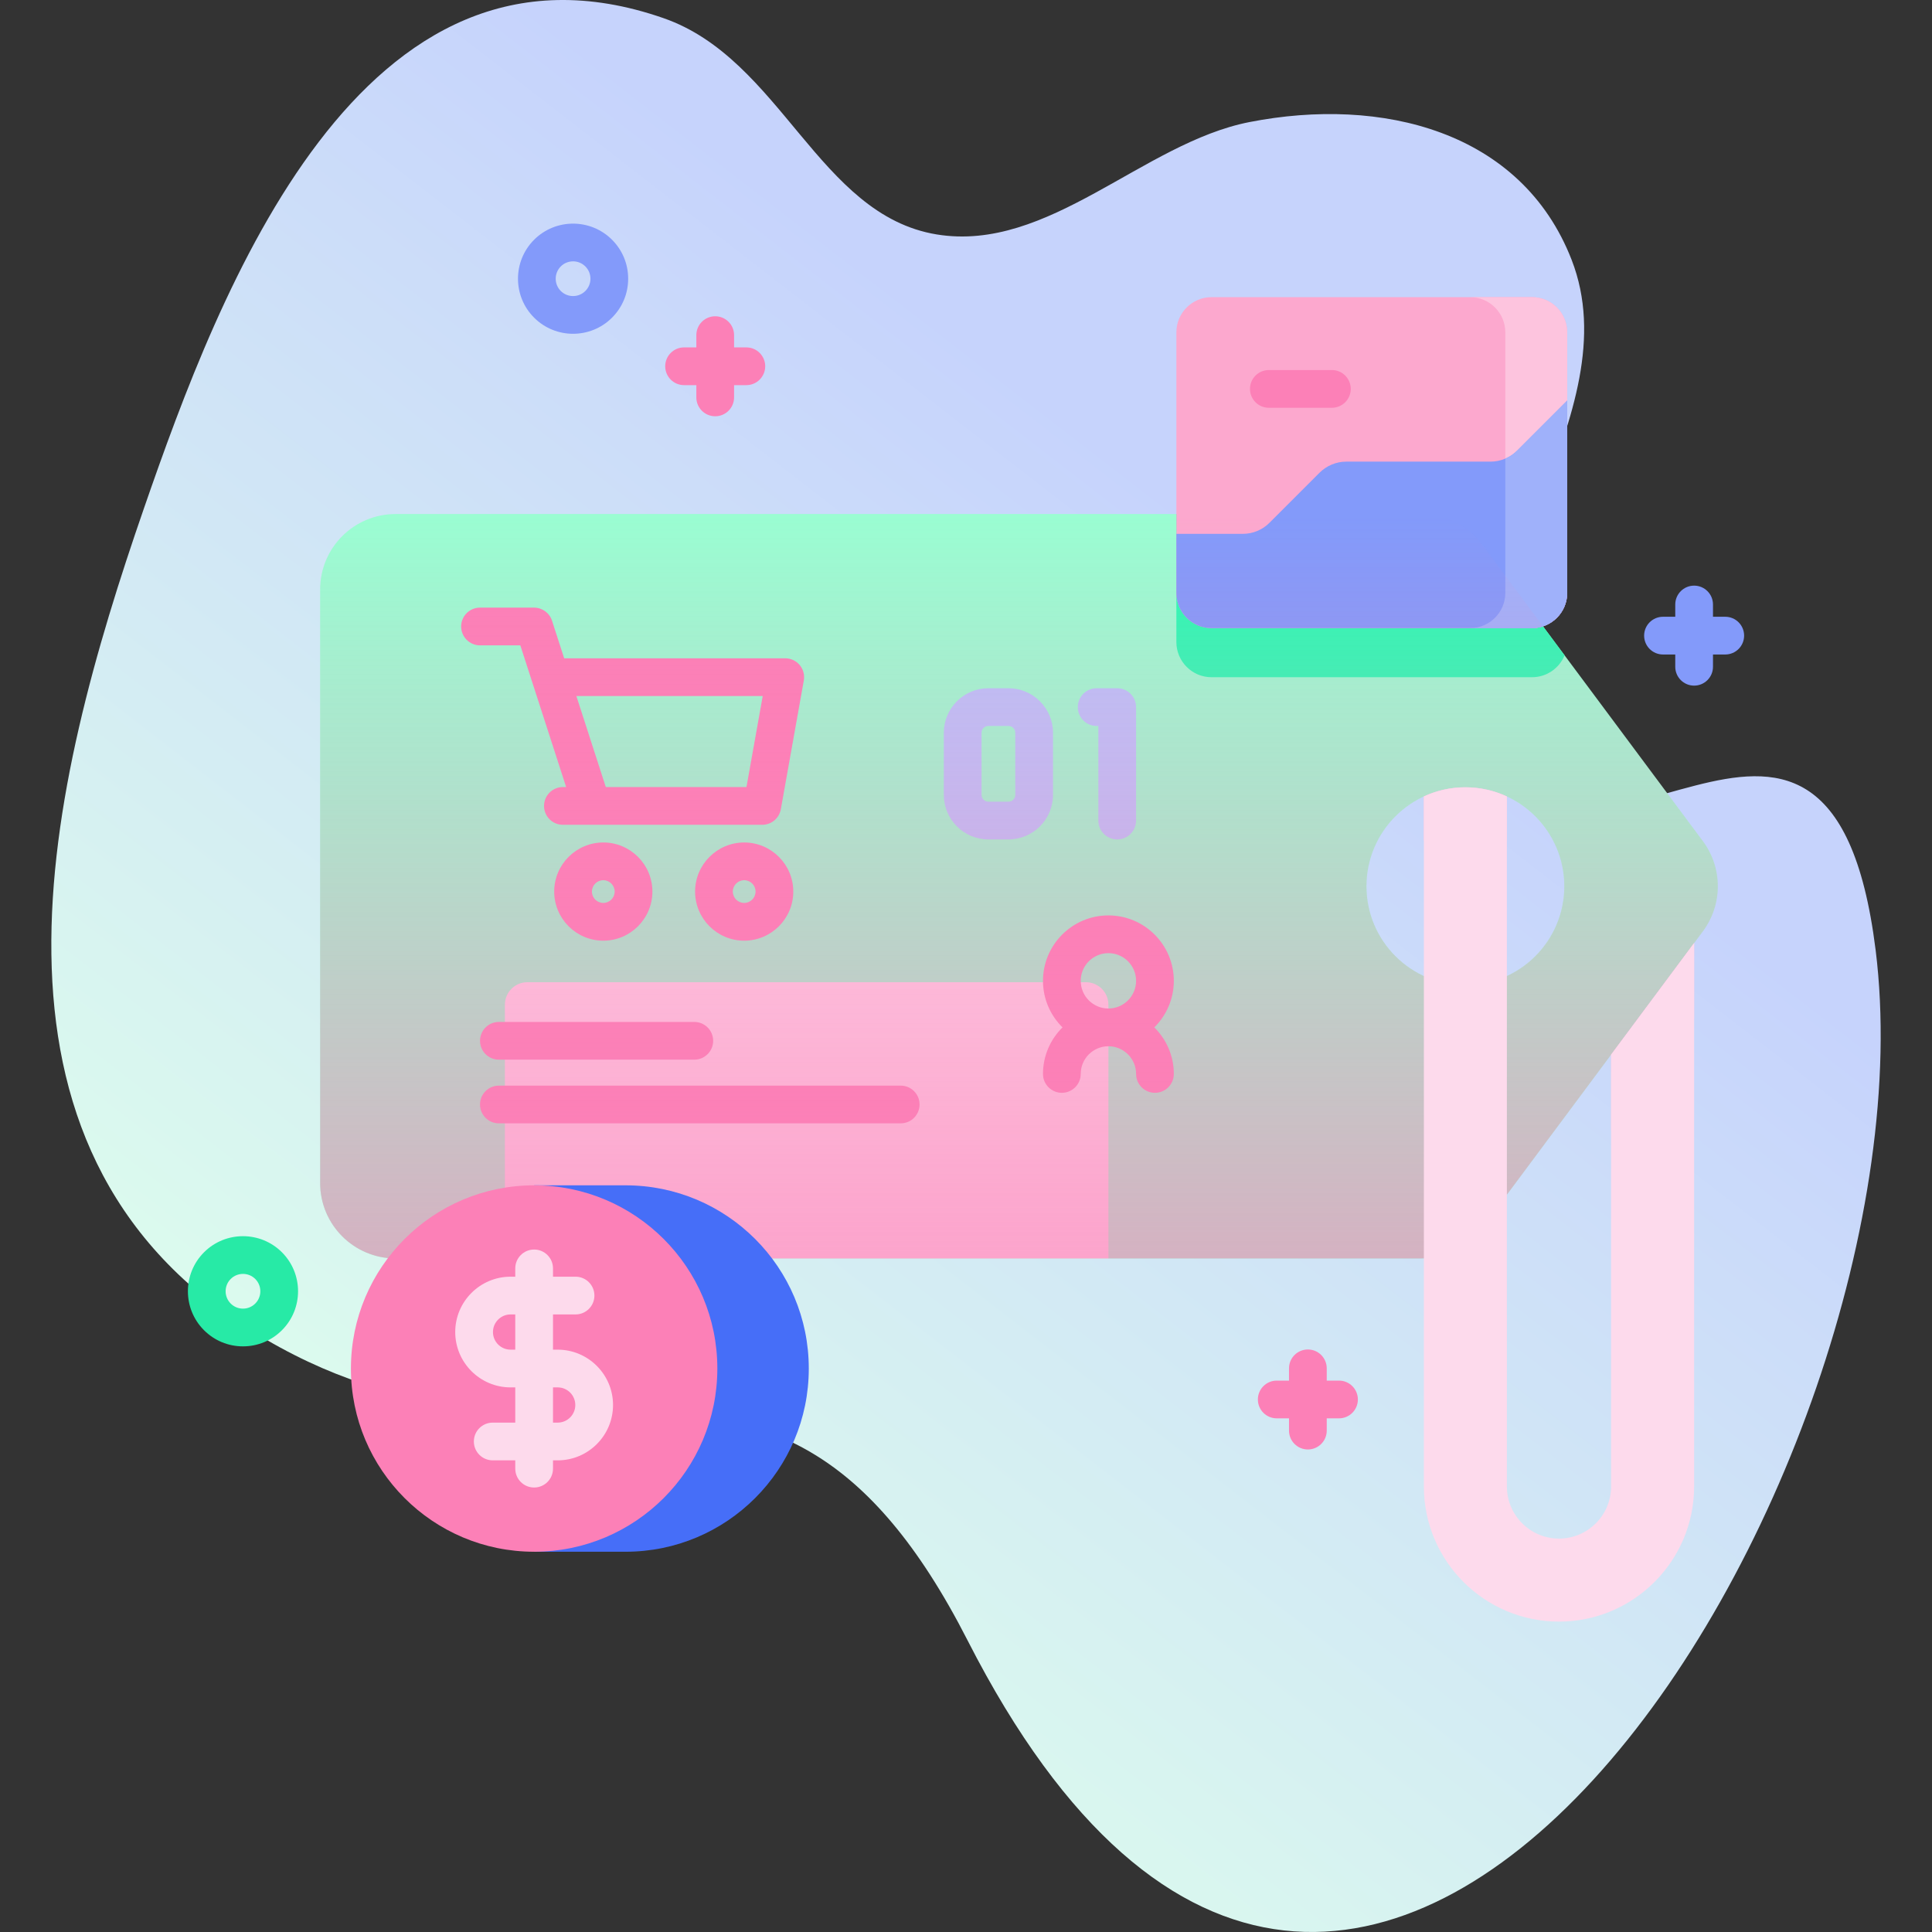 <svg id="Capa_1" enable-background="new 0 0 512 512" height="512" viewBox="0 0 512 512" width="512" xmlns="http://www.w3.org/2000/svg" xmlns:xlink="http://www.w3.org/1999/xlink"><rect x="0" y="0" width="512" height="512" fill="#333333" stroke="none"/><linearGradient id="SVGID_1_" gradientTransform="matrix(1 0 0 -1 0 -4274)" gradientUnits="userSpaceOnUse" x1="125.669" x2="334.669" y1="-4694.174" y2="-4424.174"><stop offset=".011" stop-color="#dcfced"/><stop offset=".777" stop-color="#ccddf9"/><stop offset="1" stop-color="#c6d3fc"/></linearGradient><linearGradient id="SVGID_2_" gradientUnits="userSpaceOnUse" x1="270.036" x2="270.036" y1="136.224" y2="333.504"><stop offset=".003" stop-color="#fc80b7" stop-opacity="0"/><stop offset="1" stop-color="#fc80b7" stop-opacity=".6"/></linearGradient><g><path d="m497.061 251.773c-12.366-99.351-81.521 2.685-100.229-58.88-11.342-37.324 35.571-83.187 19.655-124.062-13.303-34.164-50.356-43.339-85.37-36.48-28.186 5.521-53.264 34.637-82.89 29.777-31.368-5.147-41.166-46.439-72.37-57.311-80.15-27.925-117.738 72.186-137.712 129.893-25.383 73.334-49.5 169.154 28.422 217.901 82.06 51.335 137.233-21.039 189.876 82.161 103.816 203.52 257.922-43.974 240.618-182.999z" fill="url(#SVGID_1_)"/><path d="m451.28 222.924-36.65-49.25-21.87-29.39c-3.78-5.07-9.73-8.06-16.05-8.06h-271.87c-11.05 0-20 8.95-20 20v157.28c0 11.05 8.95 20 20 20h271.87c6.32 0 12.27-2.99 16.05-8.06l58.52-78.64c5.271-7.09 5.271-16.79 0-23.88zm-62.939 38.16c-14.49 0-26.22-11.75-26.22-26.22s11.73-26.22 26.22-26.22c14.47 0 26.22 11.75 26.22 26.22s-11.75 26.22-26.22 26.22z" fill="#9afdd2"/><path d="m414.631 173.674c-1.39 3.4-4.74 5.8-8.64 5.8h-84.91c-5.15 0-9.33-4.18-9.33-9.33v-33.92h64.96c6.32 0 12.27 2.99 16.05 8.06z" fill="#2bfcb4"/><path d="m293.74 266.254v67.25h-159.94v-67.25c0-3.29 2.67-5.96 5.96-5.96h148.01c3.301 0 5.97 2.67 5.97 5.96z" fill="#fddaec"/><path d="m183.997 280.822h-51.789c-2.761 0-4.998-2.238-4.998-4.998s2.237-4.998 4.998-4.998h51.789c2.761 0 4.998 2.238 4.998 4.998s-2.238 4.998-4.998 4.998z" fill="#fc80b7"/><path d="m238.697 297.699h-106.49c-2.761 0-4.998-2.238-4.998-4.998s2.237-4.998 4.998-4.998h106.49c2.761 0 4.998 2.238 4.998 4.998s-2.237 4.998-4.998 4.998z" fill="#fc80b7"/><path d="m448.96 249.914v20.1l-22 29.57v-20.1z" fill="#fdc4de"/><path d="m399.341 211.074v11.75c-3.35-1.56-7.07-2.43-11-2.43s-7.66.87-11 2.42v-11.75c3.34-1.55 7.07-2.42 11-2.42 3.929 0 7.649.87 11 2.43z" fill="#fdc4de"/><path d="m415.322 88.078v69.05c0 5.15-4.18 9.33-9.33 9.33h-84.91c-5.15 0-9.33-4.18-9.33-9.33v-69.05c0-5.15 4.18-9.33 9.33-9.33h84.91c5.15-.001 9.33 4.179 9.33 9.33z" fill="#fca8ce"/><path d="m352.964 108.066h-16.707c-2.762 0-5-2.239-5-5s2.238-5 5-5h16.707c2.762 0 5 2.239 5 5s-2.239 5-5 5z" fill="#fc80b7"/><path d="m415.322 88.078v69.05c0 5.15-4.18 9.33-9.33 9.33h-16.4c5.15 0 9.33-4.18 9.33-9.33v-69.05c0-5.15-4.18-9.33-9.33-9.33h16.4c5.15-.001 9.33 4.179 9.33 9.33z" fill="#fdc4de"/><path d="m415.322 106.157v50.97c0 5.15-4.18 9.33-9.33 9.33h-84.91c-5.15 0-9.33-4.18-9.33-9.33v-15.65h17.6c2.65 0 5.2-1.05 7.07-2.93l13.28-13.28c1.88-1.87 4.42-2.93 7.08-2.93h38.22c1.36 0 2.69-.28 3.92-.8 1.17-.5 2.24-1.21 3.15-2.13z" fill="#839afa"/><path d="m415.322 106.157v50.97c0 5.15-4.18 9.33-9.33 9.33h-16.4c5.15 0 9.33-4.18 9.33-9.33v-35.59c1.17-.5 2.24-1.21 3.15-2.13z" fill="#9fb1fa"/><path d="m64.393 356.799c-3.9 0-7.568-1.52-10.326-4.278-5.693-5.693-5.693-14.957.001-20.65 5.693-5.693 14.957-5.693 20.65 0 5.694 5.693 5.694 14.957 0 20.65h.001c-.001 0-.001 0-.001 0-2.758 2.758-6.425 4.278-10.325 4.278zm0-19.204c-1.179 0-2.357.449-3.255 1.346-1.794 1.795-1.794 4.715 0 6.51.87.869 2.025 1.349 3.255 1.349 1.229 0 2.385-.479 3.254-1.349h.001c1.794-1.795 1.794-4.715 0-6.51-.898-.897-2.077-1.346-3.255-1.346z" fill="#27eaa6"/><path d="m151.869 88.455c-3.739 0-7.479-1.424-10.325-4.271-5.694-5.693-5.694-14.957 0-20.65 5.693-5.693 14.957-5.693 20.65 0 2.759 2.757 4.278 6.425 4.278 10.325s-1.52 7.567-4.278 10.325v.001c-2.846 2.846-6.586 4.27-10.325 4.27zm0-19.196c-1.179 0-2.357.449-3.255 1.346-1.794 1.795-1.794 4.715 0 6.51 1.795 1.793 4.715 1.793 6.51 0 0-.001 0-.001 0-.001.869-.869 1.349-2.024 1.349-3.254s-.479-2.385-1.349-3.254c-.897-.898-2.076-1.347-3.255-1.347z" fill="#839afa"/><path d="m197.787 92.066h-3.25v-3.25c0-2.762-2.238-5-5-5s-5 2.238-5 5v3.25h-3.25c-2.762 0-5 2.238-5 5s2.238 5 5 5h3.25v3.25c0 2.762 2.238 5 5 5s5-2.238 5-5v-3.25h3.25c2.762 0 5-2.238 5-5s-2.238-5-5-5z" fill="#fc80b7"/><path d="m354.85 365.876h-3.25v-3.25c0-2.762-2.238-5-5-5s-5 2.238-5 5v3.25h-3.25c-2.762 0-5 2.238-5 5s2.238 5 5 5h3.25v3.25c0 2.762 2.238 5 5 5s5-2.238 5-5v-3.25h3.25c2.762 0 5-2.238 5-5s-2.239-5-5-5z" fill="#fc80b7"/><path d="m457.21 163.449h-3.25v-3.25c0-2.762-2.238-5-5-5s-5 2.238-5 5v3.25h-3.25c-2.762 0-5 2.238-5 5s2.238 5 5 5h3.25v3.25c0 2.762 2.238 5 5 5s5-2.238 5-5v-3.25h3.25c2.762 0 5-2.238 5-5s-2.238-5-5-5z" fill="#839afa"/><g fill="#fc80b7"><path d="m305.9 272.268c3.191-3.146 5.176-7.513 5.176-12.338 0-9.56-7.777-17.337-17.338-17.337-9.56 0-17.337 7.777-17.337 17.337 0 4.825 1.985 9.192 5.176 12.338-3.191 3.146-5.176 7.512-5.176 12.337 0 2.762 2.238 5 5 5s5-2.238 5-5c0-4.046 3.291-7.337 7.337-7.337s7.338 3.291 7.338 7.337c0 2.762 2.238 5 5 5s5-2.238 5-5c0-4.825-1.984-9.191-5.176-12.337zm-19.499-12.338c0-4.046 3.291-7.337 7.337-7.337s7.338 3.291 7.338 7.337-3.292 7.338-7.338 7.338-7.337-3.292-7.337-7.338z"/><path d="m211.934 176.247c-.95-1.135-2.354-1.79-3.834-1.79h-58.588l-3.222-9.967c-.667-2.063-2.589-3.462-4.758-3.462h-14.323c-2.762 0-5 2.238-5 5s2.238 5 5 5h10.685l12.14 37.554h-.86c-2.762 0-5 2.238-5 5s2.238 5 5 5h52.834c2.423 0 4.496-1.736 4.922-4.121l6.092-34.125c.26-1.457-.139-2.954-1.088-4.089zm-14.113 32.335h-37.277l-7.799-24.125h49.383z"/><path d="m159.881 223.265c-7.175 0-13.012 5.837-13.012 13.012s5.837 13.013 13.012 13.013 13.013-5.838 13.013-13.013-5.838-13.012-13.013-13.012zm0 16.024c-1.661 0-3.012-1.352-3.012-3.013s1.351-3.012 3.012-3.012 3.013 1.351 3.013 3.012-1.352 3.013-3.013 3.013z"/><path d="m197.218 223.265c-7.175 0-13.012 5.837-13.012 13.012s5.837 13.013 13.012 13.013 13.012-5.838 13.012-13.013-5.837-13.012-13.012-13.012zm0 16.024c-1.661 0-3.012-1.352-3.012-3.013s1.351-3.012 3.012-3.012 3.012 1.351 3.012 3.012-1.351 3.013-3.012 3.013z"/></g><path d="m267.256 222.453h-5.331c-6.508 0-11.803-5.295-11.803-11.803v-16.457c0-6.508 5.295-11.803 11.803-11.803h5.331c6.508 0 11.803 5.295 11.803 11.803v16.457c0 6.508-5.295 11.803-11.803 11.803zm-5.331-30.062c-.994 0-1.803.809-1.803 1.803v16.457c0 .994.809 1.803 1.803 1.803h5.331c.994 0 1.803-.809 1.803-1.803v-16.457c0-.994-.809-1.803-1.803-1.803z" fill="#b7c5fc"/><path d="m296.072 222.453c-2.762 0-5-2.238-5-5v-25.063h-.444c-2.762 0-5-2.238-5-5s2.238-5 5-5h5.444c2.762 0 5 2.238 5 5v30.063c0 2.762-2.238 5-5 5z" fill="#b7c5fc"/><path d="m451.28 222.924-36.65-49.25-21.87-29.39c-3.78-5.07-9.73-8.06-16.05-8.06h-271.87c-11.05 0-20 8.95-20 20v157.28c0 11.05 8.95 20 20 20h271.87c6.32 0 12.27-2.99 16.05-8.06l58.52-78.64c5.271-7.09 5.271-16.79 0-23.88zm-62.939 38.16c-14.49 0-26.22-11.75-26.22-26.22s11.73-26.22 26.22-26.22c14.47 0 26.22 11.75 26.22 26.22s-11.75 26.22-26.22 26.22z" fill="url(#SVGID_2_)"/><path d="m448.96 249.914v144.02c0 19.75-16.07 35.81-35.81 35.81-19.75 0-35.81-16.06-35.81-35.81v-182.87c3.34-1.55 7.07-2.42 11-2.42s7.65.87 11 2.43v182.86c0 7.62 6.2 13.81 13.81 13.81s13.81-6.19 13.81-13.81v-114.45z" fill="#fddaec"/><path d="m165.786 411.227c26.815 0 48.552-21.737 48.552-48.552s-21.737-48.552-48.552-48.552h-24.235v97.104z" fill="#466ef8"/><circle cx="141.551" cy="362.675" fill="#fc80b7" r="48.552"/><path d="m147.794 357.673h-1.243v-9.335h5.974c2.762 0 5-2.238 5-5s-2.238-5-5-5h-5.974v-2.199c0-2.762-2.238-5-5-5s-5 2.238-5 5v2.199h-1.243c-8.087 0-14.667 6.58-14.667 14.668s6.58 14.667 14.667 14.667h1.243v9.335h-5.974c-2.762 0-5 2.238-5 5s2.238 5 5 5h5.974v2.199c0 2.762 2.238 5 5 5s5-2.238 5-5v-2.199h1.243c8.087 0 14.667-6.579 14.667-14.667s-6.58-14.668-14.667-14.668zm-12.486 0c-2.573 0-4.667-2.094-4.667-4.667 0-2.574 2.094-4.668 4.667-4.668h1.243v9.335zm12.486 19.335h-1.243v-9.335h1.243c2.573 0 4.667 2.094 4.667 4.668 0 2.573-2.094 4.667-4.667 4.667z" fill="#fddaec"/></g></svg>